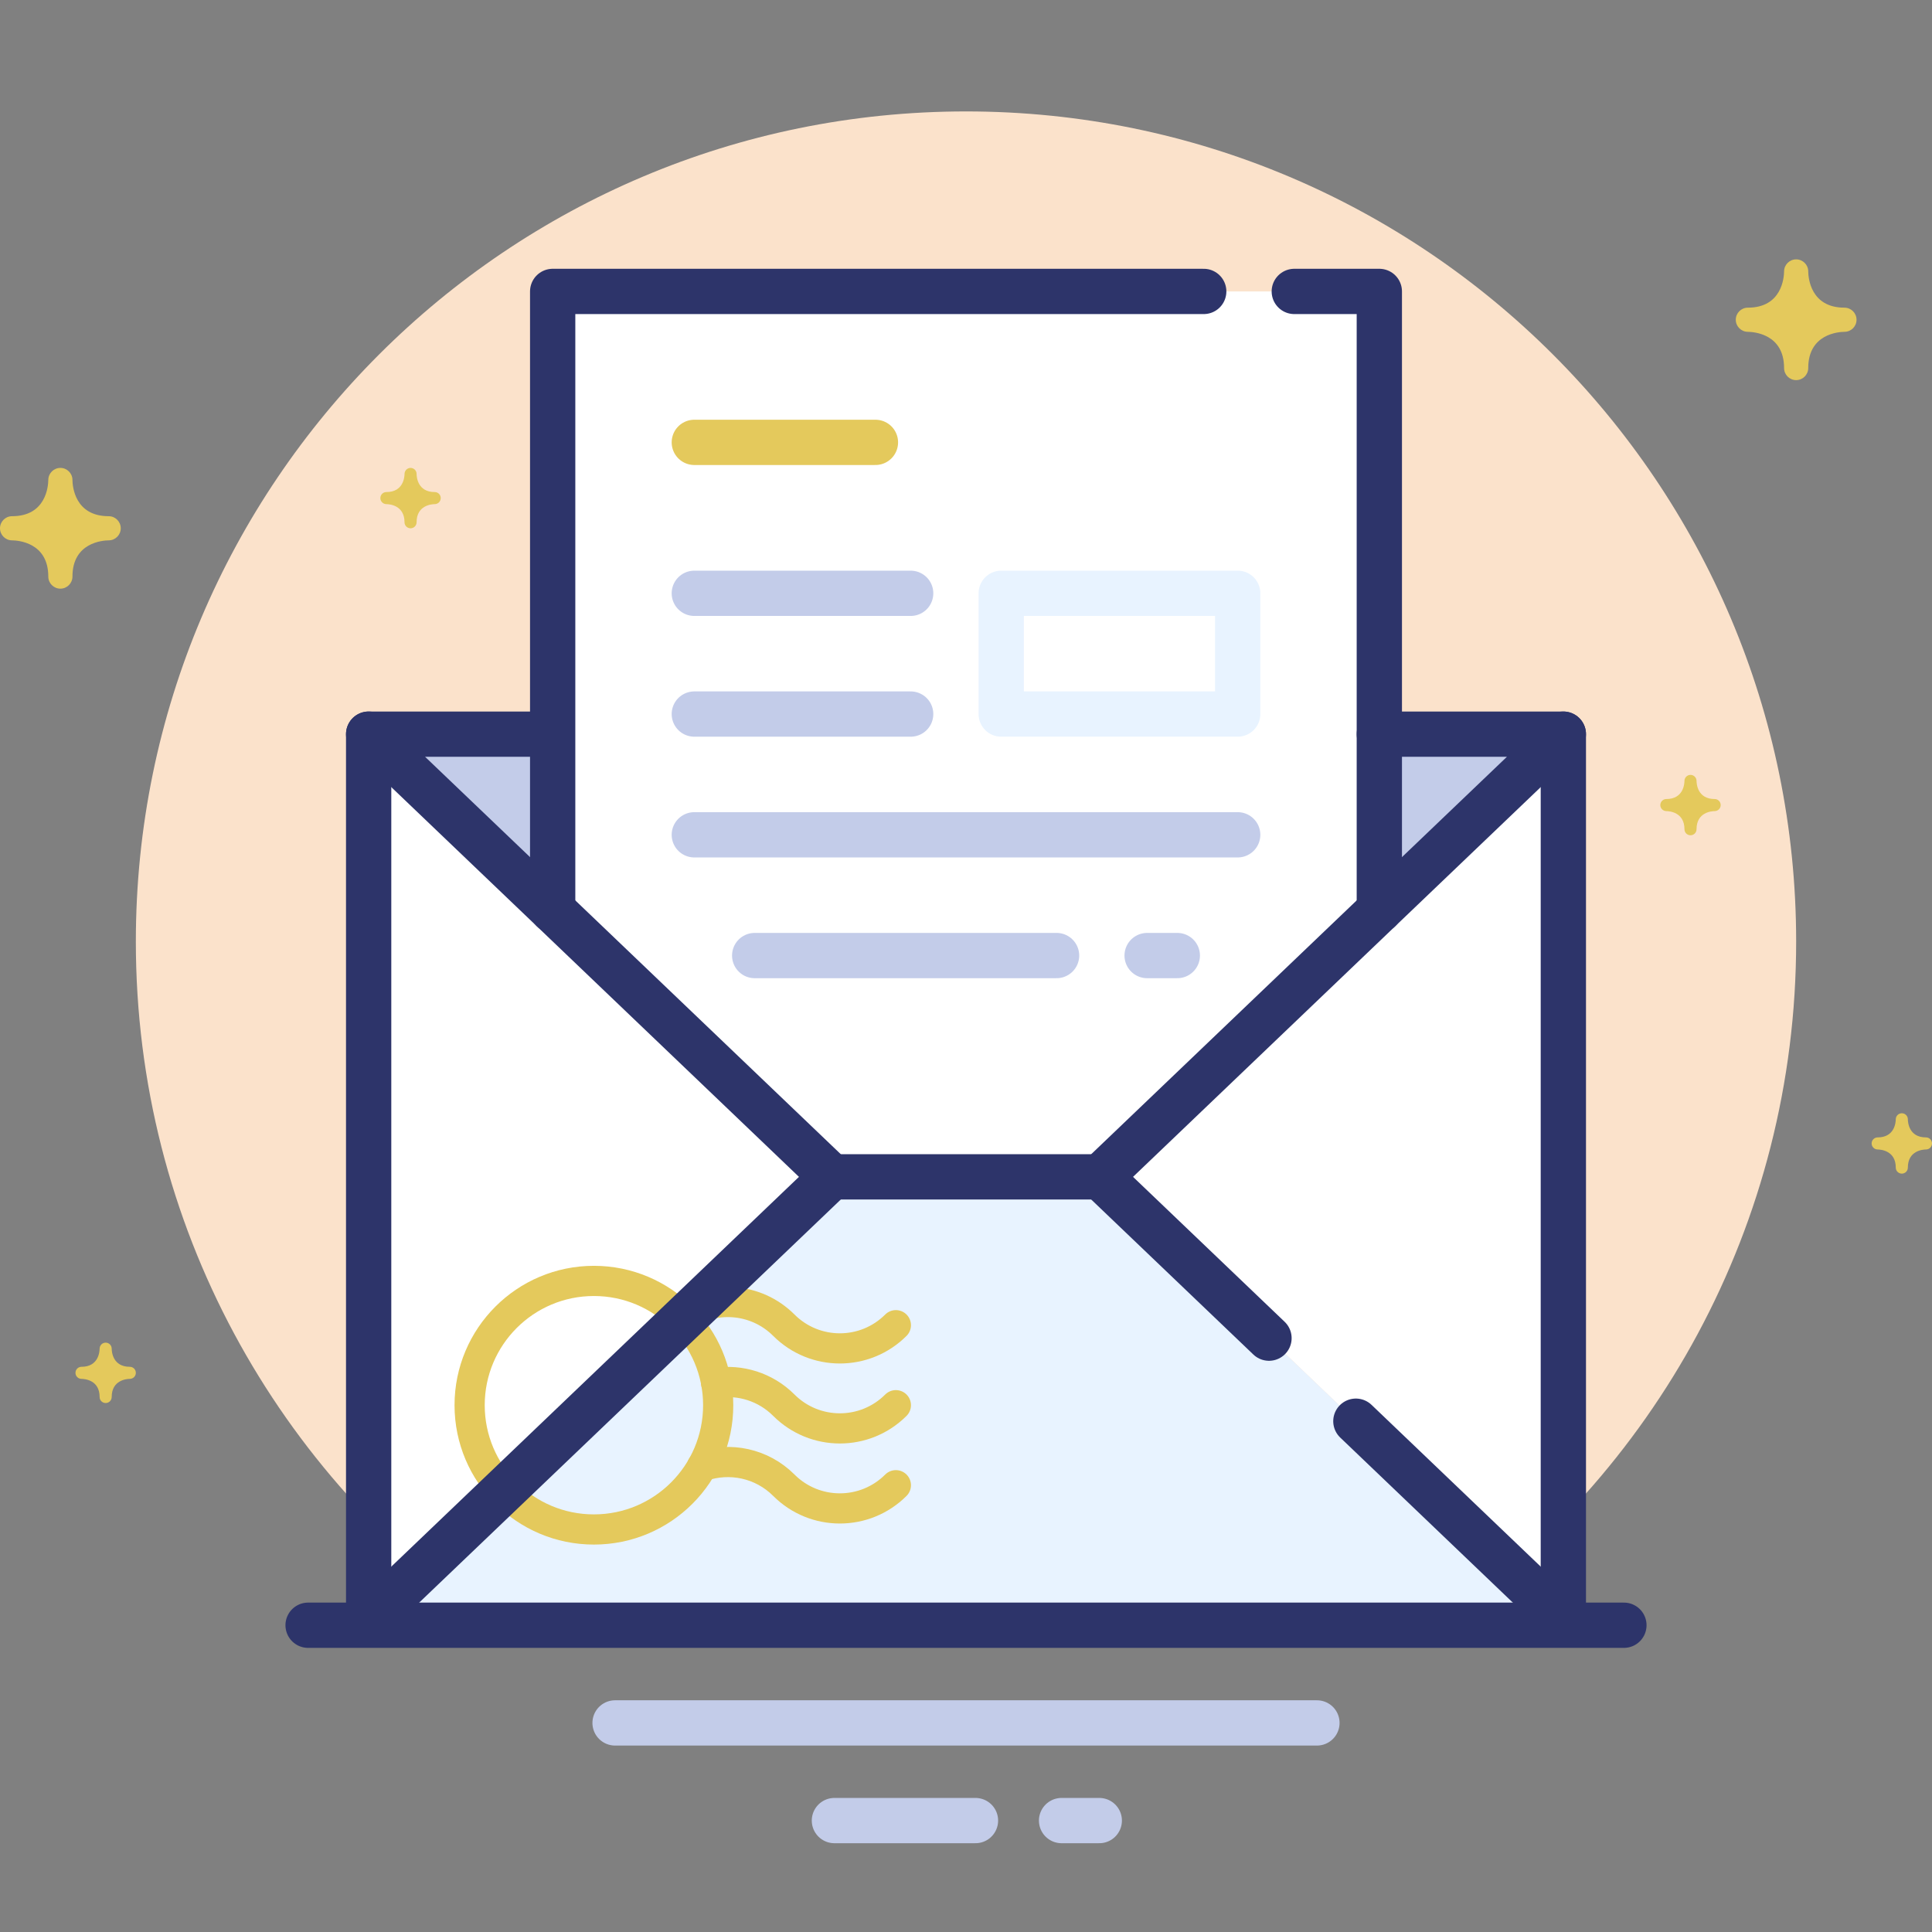 <?xml version="1.0" encoding="utf-8"?>
<!-- Generator: Adobe Illustrator 17.0.0, SVG Export Plug-In . SVG Version: 6.00 Build 0)  -->
<!DOCTYPE svg PUBLIC "-//W3C//DTD SVG 1.1//EN" "http://www.w3.org/Graphics/SVG/1.1/DTD/svg11.dtd">
<svg version="1.1" xmlns="http://www.w3.org/2000/svg" xmlns:xlink="http://www.w3.org/1999/xlink" x="0px" y="0px" width="64px"
	 height="64px" viewBox="0 0 64 64" enable-background="new 0 0 64 64" xml:space="preserve">
<rect x="0" y="0" width="64" height="64" fill="#808080" stroke="none"/>
<g id="Layer_4">
</g>
<g id="Layer_3">
</g>
<g id="Layer_2">
</g>
<g id="Layer_1">
</g>
<g id="Layer_5">
	<g>
		<g>
			<path fill="#FBE2CB" d="M59.5,31.191c0-15.188-12.312-27.5-27.5-27.5S4.5,16.003,4.5,31.191c0,9.396,4.715,17.687,11.905,22.647
				h31.191C54.785,48.878,59.5,40.587,59.5,31.191z"/>
		</g>
		
			<line fill="none" stroke="#C3CCE9" stroke-width="1.5" stroke-linecap="round" stroke-linejoin="round" stroke-miterlimit="10" x1="20.375" y1="57.074" x2="43.625" y2="57.074"/>
		
			<line fill="none" stroke="#C3CCE9" stroke-width="1.5" stroke-linecap="round" stroke-linejoin="round" stroke-miterlimit="10" x1="27.641" y1="60.309" x2="32.314" y2="60.309"/>
		
			<line fill="none" stroke="#C3CCE9" stroke-width="1.5" stroke-linecap="round" stroke-linejoin="round" stroke-miterlimit="10" x1="35.166" y1="60.309" x2="36.415" y2="60.309"/>
	</g>
	<g>
		<polygon fill="#FFFFFF" points="18.308,9.654 18.308,24.32 18.308,30.148 27.552,38.985 36.448,38.985 45.692,30.148 
			45.692,24.32 45.692,9.654 		"/>
		<polygon fill="#C3CCE9" points="51.788,24.32 45.692,24.32 45.692,30.148 		"/>
		<polygon fill="#FFFFFF" points="18.308,30.148 18.308,30.148 18.308,30.148 12.212,24.32 12.212,53.651 27.552,38.985 		"/>
		<polygon fill="#FFFFFF" points="45.692,30.148 45.692,30.148 45.692,30.148 36.448,38.985 51.788,53.651 51.788,24.32 		"/>
		<polygon fill="#C3CCE9" points="18.308,24.32 12.212,24.32 18.308,30.148 		"/>
		<polygon fill="#E8F3FF" points="27.552,38.985 12.212,53.651 51.788,53.651 36.448,38.985 		"/>
		
			<line fill="none" stroke="#E4C95C" stroke-width="1.5" stroke-linecap="round" stroke-linejoin="round" stroke-miterlimit="10" x1="23" y1="14.654" x2="29" y2="14.654"/>
		
			<line fill="none" stroke="#C3CCE9" stroke-width="1.5" stroke-linecap="round" stroke-linejoin="round" stroke-miterlimit="10" x1="23" y1="19.654" x2="30.167" y2="19.654"/>
		
			<line fill="none" stroke="#C3CCE9" stroke-width="1.5" stroke-linecap="round" stroke-linejoin="round" stroke-miterlimit="10" x1="23" y1="23.654" x2="30.167" y2="23.654"/>
		
			<line fill="none" stroke="#C3CCE9" stroke-width="1.5" stroke-linecap="round" stroke-linejoin="round" stroke-miterlimit="10" x1="23" y1="27.654" x2="41" y2="27.654"/>
		
			<line fill="none" stroke="#C3CCE9" stroke-width="1.5" stroke-linecap="round" stroke-linejoin="round" stroke-miterlimit="10" x1="38" y1="31.654" x2="39" y2="31.654"/>
		
			<line fill="none" stroke="#C3CCE9" stroke-width="1.5" stroke-linecap="round" stroke-linejoin="round" stroke-miterlimit="10" x1="25" y1="31.654" x2="35" y2="31.654"/>
		<g>
			
				<circle fill="none" stroke="#E4C95C" stroke-linecap="round" stroke-linejoin="round" stroke-miterlimit="10" cx="19.674" cy="46.549" r="4.117"/>
			<path fill="none" stroke="#E4C95C" stroke-linecap="round" stroke-linejoin="round" stroke-miterlimit="10" d="M29.677,43.899
				c-1.025,1.025-2.686,1.025-3.711,0c-0.924-0.924-2.367-1.015-3.393-0.271"/>
			<path fill="none" stroke="#E4C95C" stroke-linecap="round" stroke-linejoin="round" stroke-miterlimit="10" d="M29.677,46.549
				c-1.025,1.025-2.686,1.025-3.711,0c-0.611-0.611-1.449-0.858-2.244-0.74"/>
			<path fill="none" stroke="#E4C95C" stroke-linecap="round" stroke-linejoin="round" stroke-miterlimit="10" d="M29.677,49.2
				c-1.025,1.025-2.686,1.025-3.711,0c-0.733-0.733-1.792-0.942-2.71-0.626"/>
		</g>
		
			<rect x="33.167" y="19.654" fill="none" stroke="#E8F3FF" stroke-width="1.5" stroke-linecap="round" stroke-linejoin="round" stroke-miterlimit="10" width="7.833" height="4"/>
	</g>
	<g>
		
			<line fill="none" stroke="#2D346A" stroke-width="1.5" stroke-linecap="round" stroke-linejoin="round" stroke-miterlimit="10" x1="51.788" y1="53.651" x2="51.788" y2="24.32"/>
		
			<line fill="none" stroke="#2D346A" stroke-width="1.5" stroke-linecap="round" stroke-linejoin="round" stroke-miterlimit="10" x1="12.212" y1="24.32" x2="12.212" y2="53.651"/>
		<polyline fill="none" stroke="#2D346A" stroke-width="1.5" stroke-linejoin="round" stroke-miterlimit="10" points="
			12.212,53.651 27.552,38.985 12.212,24.32 18.308,24.32 		"/>
		
			<polyline fill="none" stroke="#2D346A" stroke-width="1.5" stroke-linecap="round" stroke-linejoin="round" stroke-miterlimit="10" points="
			42.037,44.328 36.448,38.985 51.788,24.32 45.692,24.32 		"/>
		<path fill="none" stroke="#2D346A" stroke-width="1.5" stroke-linejoin="round" stroke-miterlimit="10" d="M42.037,44.328"/>
		<path fill="none" stroke="#2D346A" stroke-width="1.5" stroke-linejoin="round" stroke-miterlimit="10" d="M44.915,47.079"/>
		
			<line fill="none" stroke="#2D346A" stroke-width="1.5" stroke-linecap="round" stroke-linejoin="round" stroke-miterlimit="10" x1="51.788" y1="53.651" x2="44.915" y2="47.079"/>
		
			<line fill="none" stroke="#2D346A" stroke-width="1.5" stroke-linejoin="round" stroke-miterlimit="10" x1="27.552" y1="38.985" x2="36.448" y2="38.985"/>
		
			<polyline fill="none" stroke="#2D346A" stroke-width="1.5" stroke-linecap="round" stroke-linejoin="round" stroke-miterlimit="10" points="
			42.875,9.654 45.692,9.654 45.692,30.148 		"/>
		
			<polyline fill="none" stroke="#2D346A" stroke-width="1.5" stroke-linecap="round" stroke-linejoin="round" stroke-miterlimit="10" points="
			18.308,30.148 18.308,9.654 39.875,9.654 		"/>
	</g>
	
		<line fill="none" stroke="#2D346A" stroke-width="1.5" stroke-linecap="round" stroke-miterlimit="10" x1="10.206" y1="53.838" x2="53.794" y2="53.838"/>
	<path fill="#E4C95C" d="M1.6,15.898C1.598,16.099,1.529,17.1,0.4,17.1c-0.002,0-0.002,0-0.003,0c-0.002,0-0.003,0-0.005,0h0
		c-0.001,0-0.001,0-0.001,0H0.39c0,0-0.001,0-0.002,0C0.173,17.106,0,17.283,0,17.5c0,0.22,0.178,0.399,0.398,0.4
		C0.599,17.902,1.6,17.971,1.6,19.1c0,0.221,0.179,0.4,0.4,0.4s0.4-0.179,0.4-0.4c0-1.129,1.001-1.198,1.202-1.2
		C3.822,17.899,4,17.72,4,17.5c0-0.221-0.179-0.4-0.4-0.4c-1.129,0-1.198-1.002-1.2-1.2c0-0.002,0-0.002,0-0.002
		c0-0.003-0.001-0.006,0-0.006v-0.001V15.89c0,0,0-0.001,0-0.002C2.394,15.673,2.217,15.5,2,15.5C1.78,15.5,1.601,15.678,1.6,15.898
		z"/>
	<path fill="#E4C95C" d="M62.8,37.077c-0.001,0.101-0.036,0.601-0.6,0.601h-0.001h-0.002h0h-0.001h-0.001h0
		C62.087,37.681,62,37.769,62,37.878c0,0.11,0.089,0.199,0.199,0.2c0.101,0.001,0.601,0.036,0.601,0.6c0,0.111,0.089,0.2,0.2,0.2
		s0.2-0.089,0.2-0.2c0-0.564,0.5-0.599,0.601-0.6c0.11-0.001,0.199-0.09,0.199-0.2c0-0.111-0.089-0.2-0.2-0.2
		c-0.565,0-0.599-0.501-0.6-0.6v-0.001c0-0.001-0.001-0.003-0.001-0.003c0.001,0,0.001,0,0.001,0s0,0,0-0.001v-0.001
		c-0.003-0.108-0.091-0.194-0.2-0.194C62.89,36.878,62.801,36.967,62.8,37.077z"/>
	<path fill="#E4C95C" d="M55.8,25.868c-0.001,0.101-0.036,0.601-0.6,0.601h-0.001h-0.002h0h-0.001h-0.001h0
		C55.087,26.472,55,26.561,55,26.669c0,0.11,0.089,0.199,0.199,0.2c0.101,0.001,0.601,0.036,0.601,0.6c0,0.111,0.089,0.2,0.2,0.2
		s0.2-0.089,0.2-0.2c0-0.564,0.5-0.599,0.601-0.6c0.11-0.001,0.199-0.09,0.199-0.2c0-0.111-0.089-0.2-0.2-0.2
		c-0.565,0-0.599-0.501-0.6-0.6v-0.001c0-0.001-0.001-0.003-0.001-0.003c0.001,0,0.001,0,0.001,0s0,0,0-0.001v-0.001
		c-0.003-0.108-0.091-0.194-0.2-0.194C55.89,25.669,55.801,25.758,55.8,25.868z"/>
	<path fill="#E4C95C" d="M3.3,44.676c-0.001,0.101-0.036,0.601-0.6,0.601c-0.001,0-0.001,0-0.001,0c-0.001,0-0.002,0-0.003,0h0
		H2.695H2.695c0,0,0,0-0.001,0C2.587,45.28,2.5,45.368,2.5,45.477c0,0.11,0.089,0.199,0.199,0.2C2.8,45.678,3.3,45.712,3.3,46.277
		c0,0.111,0.089,0.2,0.2,0.2c0.111,0,0.2-0.089,0.2-0.2c0-0.564,0.5-0.599,0.601-0.6c0.11-0.001,0.199-0.09,0.199-0.2
		c0-0.111-0.089-0.2-0.2-0.2c-0.565,0-0.599-0.501-0.6-0.6c0-0.001,0-0.001,0-0.001c0-0.001-0.001-0.003,0-0.003v-0.001v0v-0.001
		c-0.003-0.108-0.091-0.194-0.2-0.194C3.39,44.477,3.301,44.566,3.3,44.676z"/>
	<path fill="#E4C95C" d="M13.401,15.699C13.4,15.8,13.365,16.3,12.801,16.3c-0.001,0-0.001,0-0.001,0c-0.001,0-0.002,0-0.003,0h0
		h-0.001h-0.001c0,0,0,0-0.001,0c-0.108,0.003-0.194,0.091-0.194,0.2c0,0.11,0.089,0.199,0.199,0.2
		c0.101,0.001,0.601,0.036,0.601,0.6c0,0.111,0.089,0.2,0.2,0.2s0.2-0.089,0.2-0.2c0-0.564,0.5-0.599,0.601-0.6
		c0.11-0.001,0.199-0.09,0.199-0.2c0-0.111-0.089-0.2-0.2-0.2c-0.565,0-0.599-0.501-0.6-0.6c0-0.001,0-0.001,0-0.001
		c0-0.001-0.001-0.003,0-0.003v-0.001v0v-0.001c-0.003-0.108-0.091-0.194-0.2-0.194C13.491,15.5,13.402,15.589,13.401,15.699z"/>
	<path fill="#E4C95C" d="M59.1,8.99c-0.002,0.201-0.071,1.202-1.2,1.202c-0.002,0-0.002,0-0.002,0c-0.002,0-0.004,0-0.005,0h0
		c-0.001,0-0.001,0-0.001,0H57.89c0,0-0.001,0-0.002,0c-0.215,0.006-0.388,0.183-0.388,0.4c0,0.22,0.178,0.399,0.398,0.4
		c0.201,0.002,1.202,0.071,1.202,1.2c0,0.221,0.179,0.4,0.4,0.4c0.221,0,0.4-0.179,0.4-0.4c0-1.129,1.001-1.198,1.202-1.2
		c0.22-0.001,0.398-0.18,0.398-0.4c0-0.221-0.179-0.4-0.4-0.4c-1.129,0-1.198-1.002-1.2-1.2c0-0.002,0-0.002,0-0.003
		c0-0.002-0.001-0.005,0-0.005c0-0.001,0-0.001,0-0.001V8.982c0,0,0-0.001,0-0.002c-0.006-0.215-0.183-0.388-0.4-0.388
		C59.28,8.592,59.101,8.77,59.1,8.99z"/>
</g>
</svg>
